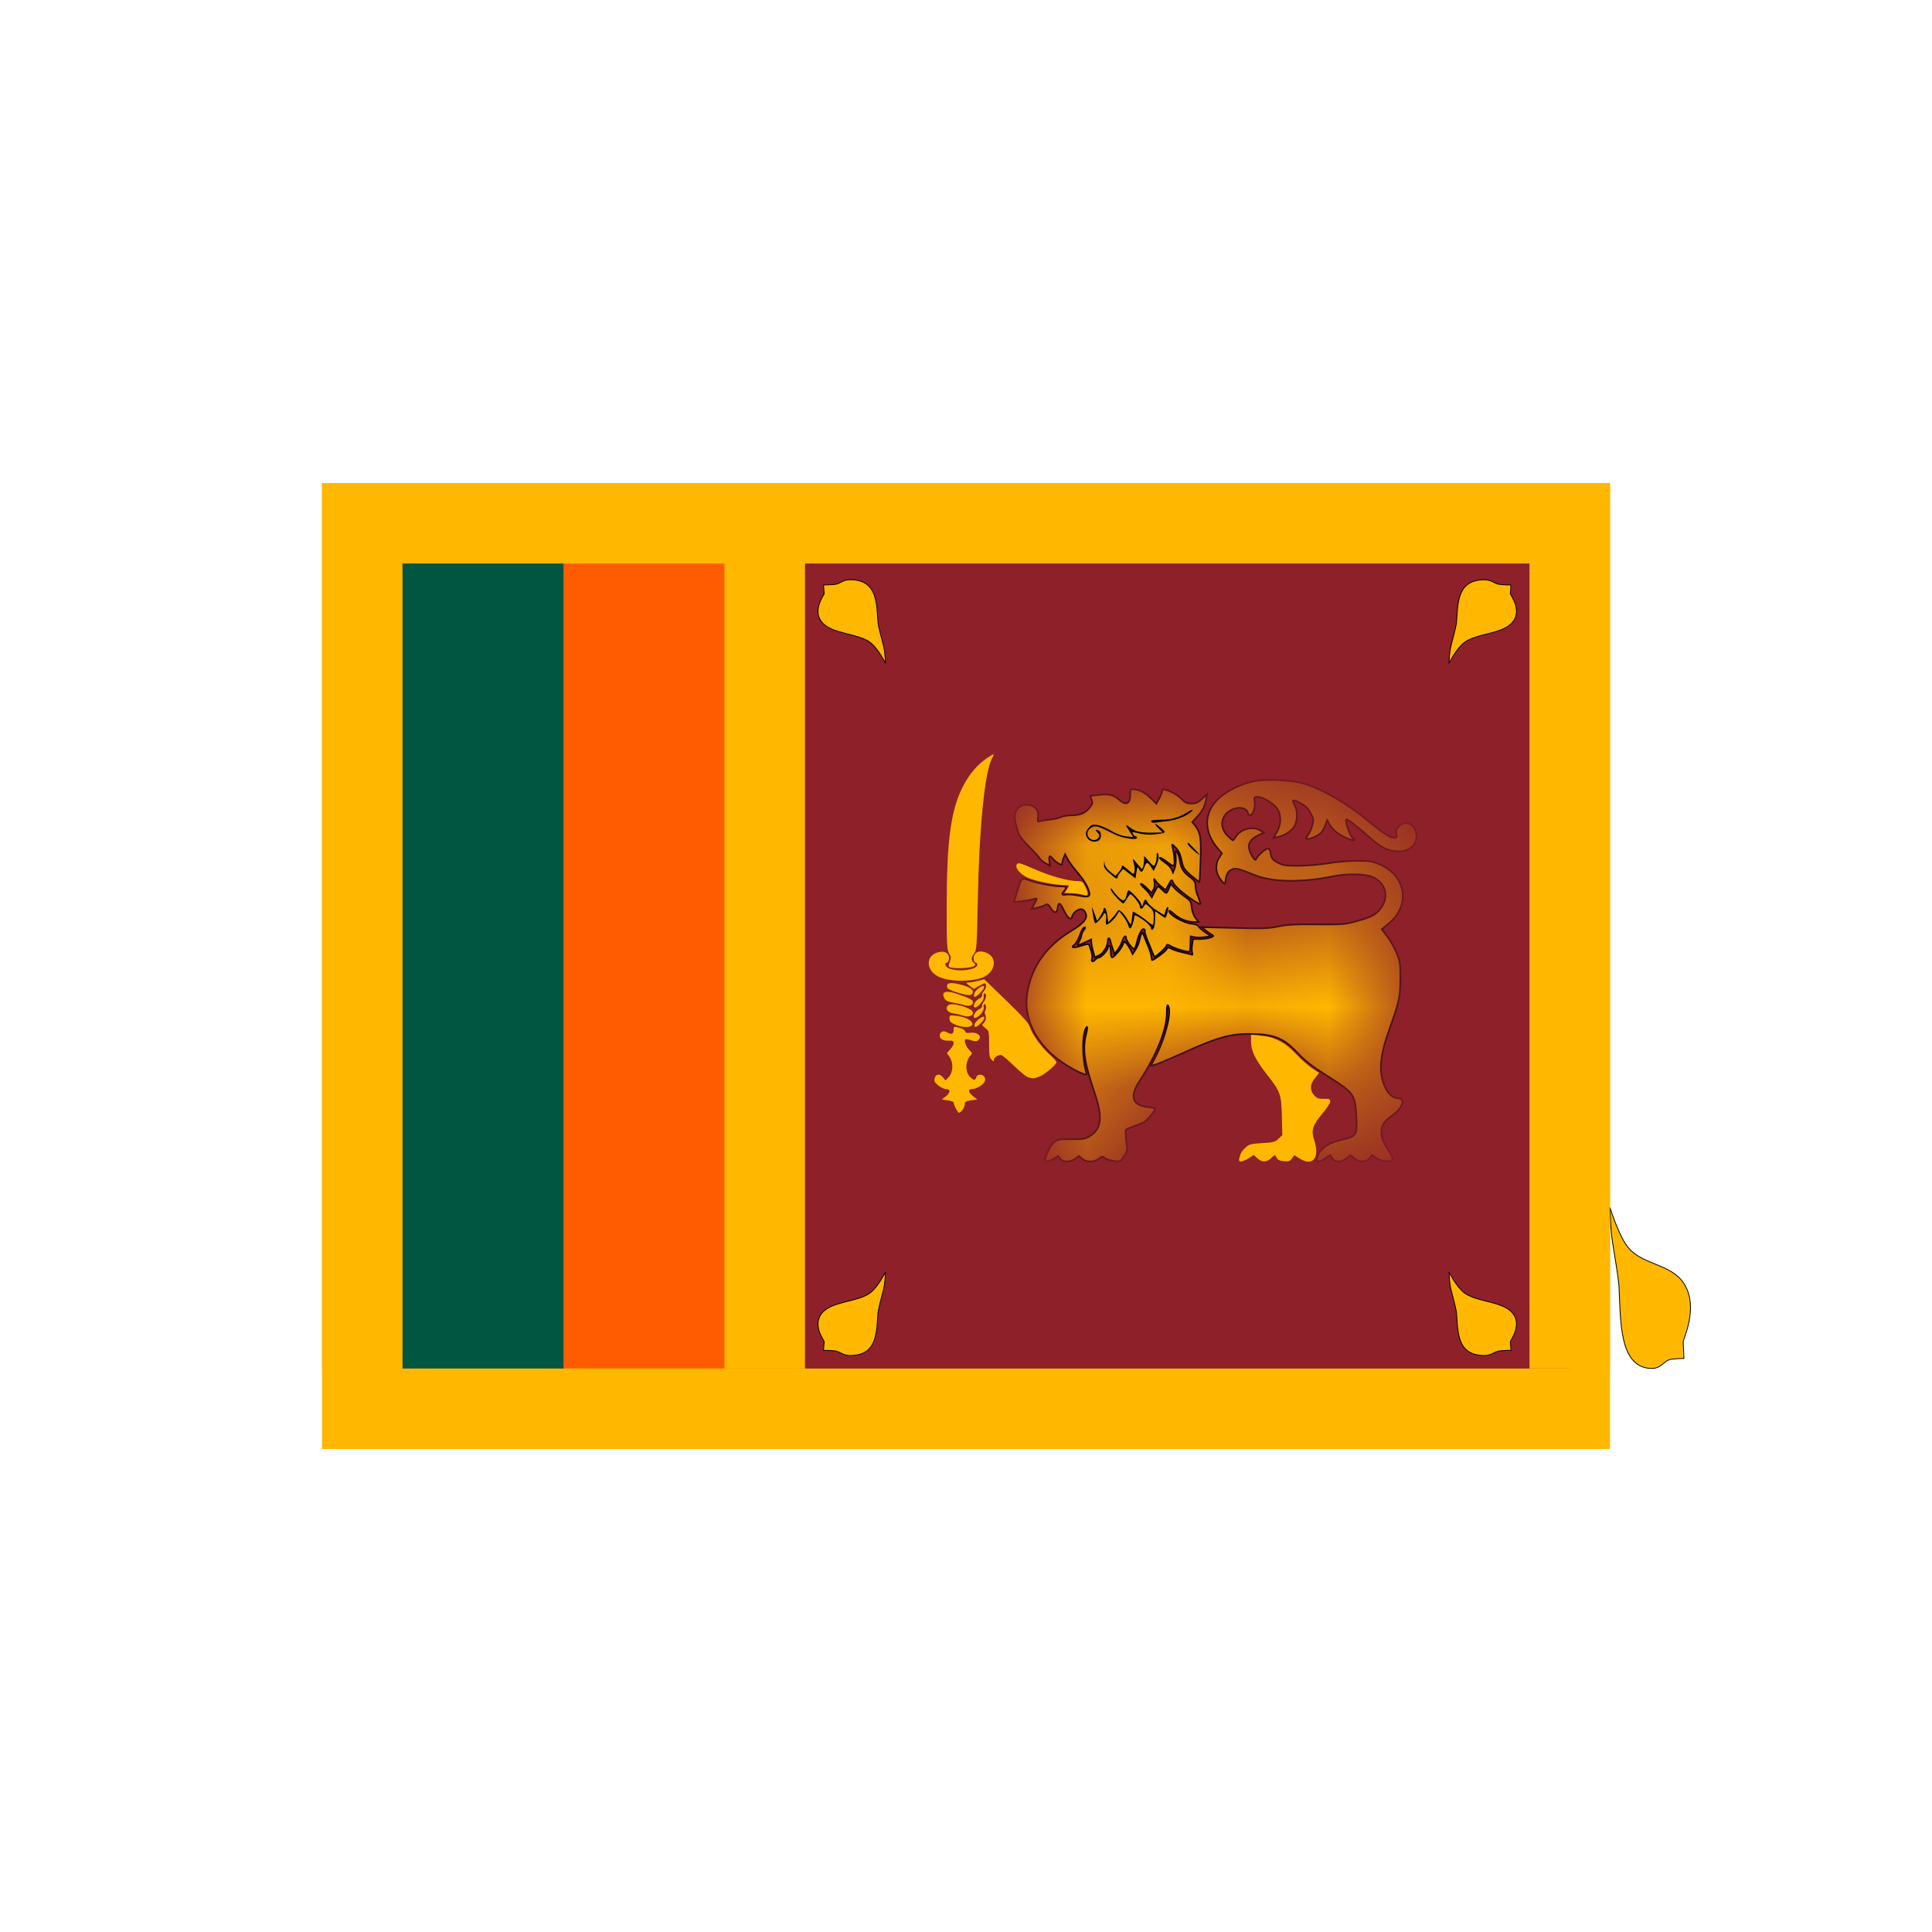 <svg width="24" height="24" viewBox="0 0 24 24" fill="none" xmlns="http://www.w3.org/2000/svg">
<path d="M20 6H4V18H20V6Z" fill="#FFB700"/>
<path d="M5 12L7 7H10V17H7L5 12Z" fill="#FF5B00"/>
<path d="M7 7H5V17H7V7Z" fill="#005641"/>
<path d="M19.5 7H10V17H19.5V7Z" fill="#8D2029"/>
<path d="M20 15C20 15 20.108 15.355 20.228 15.5C20.405 15.715 20.767 15.699 20.922 15.95C21.106 16.245 20.907 16.635 20.909 16.669L20.919 16.875C20.919 16.875 20.794 16.877 20.742 16.89C20.663 16.91 20.633 17.014 20.486 16.998C20.117 16.96 20.132 16.423 20.111 15.965C20.093 15.79 20.05 15.562 20.025 15.388C20.005 15.238 20 15 20 15L20 15Z" fill="#FFB700" stroke="black" stroke-width="0.01"/>
<path d="M13.223 15.592L13.289 15.541L13.317 15.592C13.354 15.659 13.457 15.658 13.526 15.59L13.578 15.538L13.622 15.59C13.679 15.659 13.787 15.659 13.856 15.591C13.904 15.543 13.911 15.542 13.942 15.578C13.961 15.6 14.017 15.624 14.066 15.633C14.154 15.648 14.155 15.647 14.207 15.544C14.25 15.458 14.257 15.423 14.247 15.339C14.24 15.283 14.232 15.194 14.23 15.14C14.226 15.043 14.227 15.042 14.333 14.992C14.392 14.965 14.46 14.929 14.484 14.911C14.527 14.881 14.644 14.697 14.644 14.661C14.644 14.651 14.598 14.637 14.542 14.628C14.32 14.595 14.282 14.436 14.427 14.14C14.663 13.657 14.805 13.187 14.806 12.888C14.806 12.754 14.812 12.709 14.825 12.738C14.878 12.857 14.783 13.356 14.64 13.714L14.583 13.858L14.638 13.841C14.668 13.832 14.846 13.732 15.033 13.619C15.544 13.31 15.72 13.25 16.051 13.268C16.329 13.284 16.447 13.356 16.643 13.63C16.747 13.775 16.846 13.879 17.029 14.032C17.419 14.357 17.435 14.385 17.454 14.767C17.473 15.155 17.463 15.176 17.243 15.241C17.055 15.296 16.938 15.413 16.906 15.575C16.889 15.662 16.925 15.664 17.02 15.583L17.089 15.523L17.12 15.583C17.16 15.661 17.247 15.661 17.318 15.584L17.372 15.525L17.428 15.584C17.514 15.675 17.628 15.653 17.66 15.539C17.666 15.517 17.683 15.524 17.716 15.562C17.779 15.635 17.94 15.666 17.957 15.609C17.964 15.587 17.951 15.534 17.929 15.489C17.836 15.302 17.806 15.213 17.805 15.111C17.804 14.969 17.835 14.901 17.956 14.786C18.103 14.646 18.148 14.465 18.037 14.465C17.968 14.465 17.898 14.384 17.854 14.251C17.764 13.982 17.782 13.68 17.917 13.178C18.054 12.668 18.069 12.574 18.07 12.233C18.07 11.957 18.065 11.91 18.018 11.758C17.989 11.666 17.931 11.528 17.888 11.453L17.811 11.315L17.91 11.205C18.214 10.87 18.152 10.321 17.786 10.11C17.675 10.045 17.647 10.039 17.451 10.041C17.333 10.042 17.154 10.063 17.053 10.087C16.949 10.111 16.774 10.131 16.654 10.132C16.463 10.133 16.431 10.127 16.357 10.074C16.28 10.02 16.267 9.994 16.252 9.868C16.249 9.842 16.235 9.817 16.222 9.811C16.196 9.8 16.075 9.939 16.058 10.001C16.049 10.032 16.042 10.03 16.016 9.989C15.999 9.962 15.975 9.9 15.963 9.851C15.932 9.728 15.97 9.636 16.078 9.567L16.162 9.514L16.112 9.473C16.01 9.389 15.837 9.446 15.774 9.586C15.756 9.625 15.737 9.657 15.731 9.658C15.725 9.658 15.691 9.62 15.656 9.574C15.524 9.402 15.569 9.148 15.746 9.07C15.84 9.029 15.923 9.061 15.94 9.144C15.967 9.272 16.049 9.104 16.034 8.953C16.024 8.852 16.026 8.848 16.078 8.848C16.151 8.848 16.305 8.976 16.353 9.075C16.409 9.19 16.405 9.371 16.344 9.506L16.296 9.612L16.358 9.596C16.451 9.571 16.54 9.495 16.585 9.402C16.633 9.304 16.639 9.114 16.596 9.011C16.555 8.911 16.56 8.896 16.62 8.929C16.724 8.987 16.779 9.05 16.821 9.158C16.858 9.255 16.86 9.28 16.84 9.381C16.827 9.444 16.8 9.526 16.778 9.564C16.745 9.623 16.744 9.633 16.77 9.633C16.82 9.633 16.923 9.571 16.96 9.518C16.979 9.492 17.006 9.427 17.02 9.374L17.047 9.278L17.077 9.351C17.12 9.455 17.203 9.549 17.305 9.607C17.415 9.669 17.46 9.673 17.403 9.614C17.364 9.575 17.293 9.297 17.315 9.27C17.327 9.254 17.476 9.406 17.645 9.609C17.806 9.801 17.907 9.864 18.054 9.864C18.242 9.864 18.352 9.645 18.267 9.439C18.218 9.318 18.108 9.302 18.044 9.405C18.014 9.452 18.006 9.49 18.015 9.54C18.026 9.601 18.021 9.609 17.98 9.609C17.925 9.609 17.817 9.515 17.626 9.302C17.334 8.977 16.979 8.702 16.722 8.601C16.558 8.537 16.207 8.512 16.04 8.552C15.858 8.596 15.645 8.735 15.528 8.882C15.321 9.144 15.318 9.493 15.519 9.81L15.577 9.901L15.538 9.982C15.481 10.099 15.486 10.257 15.55 10.374C15.578 10.425 15.607 10.467 15.613 10.467C15.62 10.467 15.627 10.434 15.629 10.394C15.635 10.292 15.668 10.224 15.724 10.197C15.774 10.172 15.807 10.184 16.04 10.307C16.284 10.437 16.686 10.446 17.113 10.331C17.322 10.275 17.569 10.278 17.678 10.339C17.877 10.45 17.923 10.739 17.777 10.959C17.714 11.054 17.652 11.093 17.447 11.168C17.291 11.225 17.254 11.229 16.899 11.224C16.596 11.22 16.487 11.228 16.363 11.263C16.229 11.3 16.146 11.304 15.751 11.29L15.295 11.275L15.345 11.331C15.373 11.362 15.412 11.4 15.433 11.415C15.467 11.441 15.466 11.445 15.415 11.47C15.385 11.485 15.318 11.497 15.267 11.497H15.173L15.16 11.603C15.153 11.662 15.154 11.73 15.162 11.755C15.173 11.792 15.168 11.797 15.139 11.783C15.12 11.773 15.065 11.755 15.018 11.741C14.97 11.728 14.906 11.7 14.876 11.681C14.825 11.647 14.819 11.648 14.8 11.693C14.783 11.732 14.624 11.89 14.601 11.89C14.597 11.89 14.592 11.859 14.59 11.822C14.588 11.785 14.565 11.689 14.54 11.608C14.514 11.527 14.487 11.438 14.48 11.412C14.469 11.371 14.464 11.369 14.451 11.399C14.442 11.419 14.43 11.475 14.423 11.522C14.416 11.569 14.393 11.646 14.37 11.692L14.329 11.777L14.303 11.704C14.275 11.627 14.229 11.546 14.212 11.546C14.206 11.546 14.197 11.571 14.19 11.601C14.178 11.665 14.067 11.841 14.04 11.841C14.031 11.841 14.023 11.791 14.023 11.73C14.023 11.67 14.014 11.62 14.003 11.62C13.992 11.62 13.984 11.636 13.984 11.655C13.984 11.701 13.89 11.841 13.858 11.841C13.844 11.841 13.822 11.857 13.809 11.877C13.774 11.93 13.746 11.923 13.76 11.865C13.767 11.838 13.763 11.774 13.751 11.724C13.738 11.673 13.725 11.62 13.722 11.605C13.717 11.586 13.683 11.591 13.612 11.621C13.496 11.67 13.458 11.662 13.517 11.6C13.539 11.577 13.572 11.499 13.591 11.426C13.609 11.352 13.636 11.287 13.652 11.281C13.672 11.273 13.671 11.283 13.647 11.328C13.629 11.36 13.614 11.402 13.614 11.423C13.614 11.444 13.601 11.492 13.585 11.532C13.569 11.571 13.559 11.607 13.562 11.611C13.566 11.616 13.61 11.594 13.66 11.562L13.751 11.504L13.751 11.556C13.751 11.584 13.762 11.66 13.775 11.723L13.799 11.838L13.861 11.8C13.924 11.762 13.984 11.624 13.984 11.517C13.984 11.464 14.006 11.473 14.016 11.529C14.018 11.545 14.033 11.607 14.047 11.666L14.074 11.774L14.116 11.706C14.139 11.668 14.169 11.595 14.181 11.543C14.202 11.453 14.236 11.414 14.236 11.479C14.236 11.527 14.333 11.697 14.352 11.682C14.361 11.675 14.379 11.611 14.392 11.54C14.419 11.393 14.462 11.293 14.49 11.314C14.5 11.322 14.504 11.338 14.499 11.349C14.493 11.36 14.516 11.456 14.548 11.562C14.581 11.668 14.614 11.775 14.621 11.799C14.633 11.838 14.644 11.833 14.714 11.75C14.758 11.699 14.798 11.641 14.803 11.622C14.81 11.594 14.819 11.595 14.86 11.629C14.917 11.676 15.109 11.752 15.124 11.733C15.13 11.726 15.135 11.659 15.137 11.584L15.139 11.447L15.195 11.462C15.225 11.471 15.289 11.47 15.336 11.461L15.423 11.445L15.346 11.374C15.303 11.335 15.26 11.285 15.25 11.262C15.24 11.238 15.202 11.218 15.159 11.213C15.043 11.2 14.838 11.047 14.838 10.973C14.838 10.959 14.867 10.983 14.901 11.025C14.978 11.119 15.085 11.178 15.179 11.178H15.249L15.206 11.102C15.181 11.058 15.158 10.974 15.153 10.905C15.145 10.796 15.136 10.778 15.05 10.699C14.999 10.651 14.935 10.579 14.908 10.54L14.86 10.467L14.836 10.553C14.822 10.6 14.806 10.639 14.799 10.639C14.792 10.639 14.766 10.611 14.741 10.578C14.716 10.544 14.691 10.516 14.684 10.517C14.678 10.517 14.656 10.562 14.635 10.617L14.597 10.718L14.567 10.66C14.551 10.628 14.513 10.572 14.482 10.535C14.451 10.498 14.435 10.467 14.446 10.467C14.457 10.467 14.495 10.506 14.53 10.553L14.594 10.639L14.62 10.576C14.636 10.539 14.642 10.481 14.635 10.435C14.624 10.367 14.626 10.363 14.645 10.406C14.658 10.433 14.695 10.485 14.729 10.521L14.79 10.587L14.832 10.484C14.874 10.382 14.874 10.382 14.893 10.443C14.918 10.524 15.103 10.726 15.259 10.843C15.284 10.861 15.274 10.799 15.229 10.656C15.217 10.618 15.207 10.549 15.207 10.504C15.207 10.436 15.193 10.405 15.128 10.339C15.034 10.244 15.003 10.177 14.986 10.023C14.979 9.961 14.962 9.891 14.949 9.869C14.93 9.836 14.927 9.854 14.932 9.97C14.935 10.048 14.928 10.145 14.915 10.185L14.892 10.259L14.874 10.197C14.864 10.164 14.821 10.105 14.777 10.067C14.734 10.029 14.703 9.992 14.71 9.984C14.716 9.976 14.76 10.011 14.809 10.061C14.882 10.137 14.899 10.145 14.909 10.112C14.921 10.072 14.909 9.9 14.886 9.78C14.874 9.72 14.875 9.721 14.931 9.795C14.972 9.849 14.994 9.914 15.012 10.028C15.034 10.172 15.045 10.196 15.145 10.313C15.205 10.383 15.257 10.437 15.261 10.432C15.265 10.427 15.273 10.245 15.278 10.028C15.288 9.611 15.277 9.512 15.201 9.383L15.163 9.317L15.223 9.229C15.303 9.115 15.339 9.024 15.355 8.899L15.368 8.798L15.299 8.884C15.243 8.955 15.216 8.971 15.151 8.971C15.087 8.971 15.062 8.957 15.018 8.895C14.966 8.821 14.874 8.75 14.785 8.715C14.752 8.702 14.741 8.708 14.741 8.737C14.741 8.759 14.723 8.822 14.701 8.876L14.661 8.976L14.576 8.865C14.524 8.797 14.463 8.744 14.417 8.728C14.301 8.687 14.294 8.691 14.294 8.807C14.294 8.983 14.238 9.015 14.137 8.898C14.059 8.809 13.995 8.79 13.849 8.811L13.736 8.828L13.756 8.896C13.773 8.953 13.769 8.977 13.733 9.042C13.674 9.146 13.597 9.192 13.479 9.192C13.424 9.192 13.356 9.207 13.327 9.225C13.298 9.244 13.227 9.265 13.168 9.272C13.109 9.28 13.046 9.293 13.029 9.302C13.001 9.316 12.998 9.304 13.007 9.22C13.02 9.091 12.953 8.996 12.847 8.996C12.71 8.996 12.647 9.159 12.701 9.374C12.711 9.415 12.725 9.481 12.731 9.519C12.737 9.559 12.799 9.665 12.874 9.765C12.947 9.863 13.016 9.964 13.027 9.99C13.039 10.016 13.076 10.059 13.11 10.084L13.173 10.13L13.164 10.041C13.155 9.943 13.171 9.928 13.21 9.997C13.224 10.022 13.26 10.062 13.289 10.086C13.335 10.124 13.343 10.124 13.343 10.091C13.343 10.07 13.352 10.022 13.364 9.984L13.384 9.915L13.421 10.009C13.441 10.061 13.506 10.178 13.566 10.27C13.681 10.448 13.751 10.648 13.715 10.694C13.7 10.712 13.661 10.711 13.578 10.688C13.514 10.671 13.435 10.662 13.402 10.668C13.335 10.681 13.33 10.669 13.371 10.601C13.415 10.528 13.408 10.516 13.322 10.516C13.224 10.516 12.979 10.453 12.885 10.404C12.793 10.355 12.772 10.367 12.745 10.483C12.733 10.535 12.711 10.629 12.696 10.692L12.669 10.807L12.768 10.795C12.822 10.788 12.892 10.772 12.923 10.759C12.954 10.747 12.983 10.74 12.986 10.745C12.99 10.749 12.976 10.794 12.955 10.844L12.918 10.936L12.98 10.919C13.014 10.91 13.065 10.888 13.093 10.869C13.143 10.837 13.147 10.84 13.186 10.923C13.234 11.026 13.272 11.022 13.281 10.913C13.29 10.8 13.317 10.817 13.37 10.966C13.42 11.11 13.472 11.16 13.482 11.075C13.486 11.047 13.513 11.001 13.542 10.973C13.603 10.917 13.648 10.934 13.674 11.022C13.701 11.114 13.641 11.209 13.466 11.35C13.116 11.633 12.913 12.02 12.855 12.513C12.803 12.957 12.966 13.417 13.294 13.747C13.451 13.905 13.701 14.072 13.685 14.008C13.617 13.738 13.62 13.222 13.689 13.135C13.699 13.122 13.695 13.176 13.681 13.255C13.626 13.548 13.65 13.782 13.79 14.33C13.917 14.826 13.899 15.038 13.72 15.178C13.662 15.223 13.625 15.23 13.47 15.228C13.302 15.225 13.284 15.229 13.23 15.287C13.177 15.342 13.11 15.525 13.11 15.61C13.11 15.656 13.148 15.65 13.223 15.592L13.223 15.592Z" fill="#FFB700"/>
<path d="M15.952 15.584L16.023 15.523L16.071 15.584C16.133 15.663 16.207 15.661 16.267 15.579C16.294 15.543 16.317 15.518 16.32 15.524C16.322 15.529 16.334 15.556 16.346 15.583C16.361 15.617 16.391 15.634 16.447 15.639C16.513 15.646 16.531 15.637 16.558 15.586L16.589 15.525L16.659 15.585C16.849 15.748 16.95 15.577 16.865 15.236C16.822 15.063 16.845 14.966 16.985 14.746C17.043 14.653 17.091 14.554 17.091 14.526C17.091 14.481 17.081 14.475 17.003 14.477C16.928 14.479 16.906 14.468 16.866 14.41C16.802 14.316 16.806 14.209 16.878 14.089L16.935 13.994L16.834 13.902C16.778 13.852 16.677 13.732 16.61 13.637C16.459 13.423 16.311 13.321 16.116 13.298L15.984 13.283L15.985 13.415C15.985 13.585 16.045 13.749 16.208 14.027C16.395 14.342 16.407 14.391 16.415 14.803L16.421 15.152L16.368 15.22C16.319 15.282 16.297 15.29 16.14 15.302C15.991 15.313 15.959 15.324 15.915 15.376C15.857 15.444 15.84 15.482 15.822 15.577C15.811 15.632 15.815 15.644 15.845 15.644C15.865 15.644 15.914 15.617 15.952 15.584L15.952 15.584Z" fill="#FFB700"/>
<path d="M11.953 14.684C11.969 14.654 11.983 14.606 11.983 14.576C11.983 14.532 11.998 14.521 12.07 14.507L12.158 14.49L12.099 14.428C12.03 14.355 12.024 14.297 12.085 14.297C12.146 14.297 12.249 14.213 12.264 14.15C12.272 14.121 12.267 14.083 12.254 14.063C12.22 14.011 12.156 14.019 12.144 14.076C12.131 14.138 12.11 14.138 12.061 14.077C11.988 13.985 11.986 13.793 12.058 13.682C12.091 13.63 12.091 13.626 12.048 13.572C12.002 13.514 11.969 13.399 11.991 13.371C11.998 13.363 12.034 13.37 12.072 13.387C12.125 13.411 12.146 13.412 12.168 13.389C12.235 13.319 12.163 13.229 12.056 13.248C12.013 13.257 11.995 13.248 11.989 13.219C11.984 13.196 11.946 13.167 11.904 13.152C11.828 13.127 11.827 13.127 11.827 13.197C11.827 13.273 11.795 13.287 11.733 13.239C11.682 13.199 11.633 13.23 11.633 13.301C11.633 13.368 11.684 13.401 11.774 13.393C11.843 13.387 11.846 13.456 11.78 13.555L11.733 13.626L11.77 13.698C11.826 13.804 11.821 13.981 11.76 14.069L11.713 14.138L11.682 14.082C11.638 14.006 11.579 14.011 11.563 14.093C11.552 14.146 11.561 14.171 11.611 14.228C11.645 14.266 11.694 14.297 11.721 14.297C11.787 14.297 11.784 14.366 11.716 14.435L11.662 14.49L11.745 14.507C11.79 14.516 11.827 14.534 11.827 14.546C11.827 14.593 11.885 14.739 11.903 14.739C11.914 14.739 11.936 14.714 11.953 14.684L11.953 14.684Z" fill="#FFB700"/>
<path d="M13.027 14.063C13.102 14.024 13.265 13.841 13.265 13.796C13.265 13.781 13.22 13.716 13.165 13.65C13.05 13.511 12.925 13.276 12.892 13.139C12.875 13.068 12.793 12.946 12.563 12.648L12.256 12.251L12.168 12.281C12.119 12.298 12.06 12.311 12.036 12.312C11.995 12.313 11.995 12.316 12.05 12.372L12.108 12.432L12.189 12.372C12.267 12.314 12.27 12.314 12.28 12.36C12.285 12.388 12.273 12.435 12.252 12.47C12.23 12.504 12.219 12.542 12.225 12.555C12.231 12.568 12.211 12.595 12.18 12.616C12.122 12.653 12.082 12.777 12.128 12.777C12.169 12.777 12.259 12.629 12.249 12.579C12.243 12.553 12.246 12.526 12.254 12.52C12.289 12.492 12.287 12.609 12.252 12.666C12.23 12.7 12.219 12.738 12.225 12.751C12.231 12.764 12.211 12.791 12.18 12.812C12.123 12.849 12.082 12.973 12.127 12.973C12.172 12.973 12.26 12.832 12.249 12.778C12.244 12.751 12.246 12.723 12.254 12.716C12.278 12.697 12.291 12.79 12.271 12.835C12.26 12.859 12.26 12.892 12.271 12.918C12.291 12.965 12.271 13.056 12.235 13.084C12.219 13.096 12.229 13.12 12.267 13.158C12.322 13.213 12.323 13.219 12.323 13.46C12.323 13.663 12.329 13.715 12.357 13.75C12.388 13.79 12.391 13.79 12.391 13.752C12.391 13.711 12.445 13.66 12.49 13.66C12.503 13.66 12.585 13.753 12.672 13.866C12.76 13.98 12.852 14.078 12.878 14.084C12.904 14.09 12.932 14.096 12.94 14.098C12.948 14.1 12.988 14.084 13.027 14.063L13.027 14.063Z" fill="#FFB700"/>
<path d="M12.09 13.084C12.09 13.018 11.989 12.949 11.868 12.931C11.771 12.916 11.77 12.917 11.77 12.982C11.77 13.036 11.785 13.057 11.852 13.096C11.96 13.159 12.09 13.152 12.09 13.084L12.09 13.084Z" fill="#FFB700"/>
<path d="M12.201 13.079C12.25 13.02 12.273 12.949 12.243 12.949C12.21 12.949 12.119 13.057 12.119 13.098C12.119 13.162 12.136 13.158 12.201 13.079V13.079Z" fill="#FFB700"/>
<path d="M12.095 12.884C12.099 12.848 12.082 12.823 12.031 12.792C11.921 12.726 11.789 12.695 11.757 12.728C11.699 12.79 11.738 12.872 11.832 12.887C11.87 12.893 11.922 12.908 11.947 12.921C12.02 12.959 12.089 12.942 12.095 12.884Z" fill="#FFB700"/>
<path d="M12.095 12.685C12.101 12.633 12.076 12.614 11.871 12.518C11.717 12.446 11.649 12.48 11.698 12.604C11.715 12.647 11.744 12.667 11.808 12.68C11.856 12.689 11.921 12.708 11.954 12.721C12.039 12.757 12.089 12.744 12.095 12.685L12.095 12.685Z" fill="#FFB700"/>
<path d="M12.198 12.504C12.229 12.462 12.255 12.412 12.255 12.394C12.255 12.334 12.132 12.44 12.117 12.514C12.098 12.602 12.128 12.598 12.198 12.504L12.198 12.504Z" fill="#FFB700"/>
<path d="M12.096 12.489C12.102 12.429 12.028 12.375 11.881 12.334C11.774 12.303 11.726 12.32 11.734 12.387C11.739 12.423 11.774 12.45 11.876 12.492C12.039 12.56 12.088 12.559 12.096 12.489L12.096 12.489Z" fill="#FFB700"/>
<path d="M12.239 12.212C12.427 12.1 12.443 11.819 12.266 11.745C12.192 11.715 12.145 11.731 12.117 11.798C12.095 11.848 12.11 11.941 12.139 11.941C12.149 11.941 12.158 11.958 12.158 11.979C12.158 12.077 11.871 12.121 11.753 12.041C11.712 12.014 11.694 11.941 11.728 11.941C11.754 11.941 11.772 11.867 11.758 11.815C11.741 11.744 11.687 11.719 11.609 11.746C11.433 11.808 11.438 12.084 11.617 12.201C11.764 12.297 12.086 12.302 12.239 12.212L12.239 12.212Z" fill="#FFB700"/>
<path d="M12.122 11.996C12.133 11.982 12.128 11.961 12.11 11.942C12.07 11.9 12.072 11.838 12.116 11.767C12.149 11.713 12.153 11.633 12.164 10.825C12.184 9.433 12.261 8.386 12.364 8.134C12.405 8.034 12.399 8.034 12.294 8.129C12.158 8.253 12.055 8.413 11.963 8.642C11.79 9.075 11.73 9.658 11.73 10.901C11.73 11.607 11.734 11.7 11.764 11.766C11.793 11.829 11.794 11.852 11.774 11.92C11.761 11.963 11.755 12.005 11.761 12.012C11.8 12.061 12.081 12.048 12.122 11.996V11.996Z" fill="#FFB700"/>
<path d="M13.701 10.67C13.707 10.658 13.694 10.597 13.672 10.535C13.638 10.438 13.624 10.422 13.576 10.422C13.424 10.422 13.181 10.331 12.93 10.182C12.785 10.096 12.735 10.076 12.717 10.098C12.673 10.154 12.746 10.287 12.861 10.357C12.962 10.419 13.245 10.495 13.374 10.495C13.449 10.495 13.451 10.5 13.409 10.582L13.377 10.642L13.462 10.645C13.509 10.647 13.573 10.657 13.605 10.667C13.688 10.694 13.689 10.694 13.701 10.67L13.701 10.67Z" fill="#FFB700"/>
<path d="M14.586 11.293C14.586 11.257 14.507 11.159 14.426 11.097C14.363 11.047 14.353 11.046 14.352 11.086C14.352 11.147 14.312 11.301 14.296 11.301C14.287 11.301 14.273 11.271 14.266 11.234C14.259 11.197 14.228 11.125 14.198 11.073L14.143 10.98L14.101 11.067C14.061 11.148 13.992 11.227 13.962 11.227C13.954 11.227 13.953 11.184 13.959 11.132C13.964 11.075 13.96 11.03 13.947 11.02C13.935 11.011 13.925 11.014 13.925 11.028C13.925 11.058 13.83 11.203 13.81 11.203C13.801 11.203 13.79 11.161 13.784 11.111C13.778 11.06 13.768 10.98 13.761 10.933C13.755 10.886 13.769 10.918 13.792 11.004L13.833 11.161L13.879 11.065C13.905 11.013 13.925 10.955 13.925 10.938C13.925 10.92 13.934 10.912 13.944 10.92C13.955 10.928 13.969 10.991 13.976 11.061L13.989 11.187L14.04 11.113C14.068 11.072 14.1 11.018 14.112 10.992C14.134 10.946 14.135 10.946 14.177 10.994C14.201 11.021 14.238 11.086 14.259 11.137C14.28 11.189 14.3 11.228 14.303 11.223C14.307 11.219 14.314 11.165 14.32 11.104C14.326 11.044 14.332 10.992 14.332 10.989C14.335 10.974 14.484 11.103 14.539 11.169C14.575 11.211 14.608 11.239 14.614 11.232C14.62 11.225 14.625 11.163 14.625 11.094C14.625 10.988 14.616 10.959 14.567 10.901C14.511 10.834 14.51 10.834 14.489 10.883C14.462 10.946 14.43 10.947 14.43 10.885C14.43 10.839 14.324 10.663 14.297 10.663C14.29 10.663 14.267 10.702 14.247 10.749C14.227 10.796 14.205 10.835 14.199 10.835C14.172 10.834 14.022 10.612 14.023 10.572C14.023 10.54 14.033 10.548 14.059 10.602C14.079 10.642 14.118 10.703 14.147 10.736C14.205 10.803 14.226 10.787 14.249 10.657C14.255 10.62 14.266 10.589 14.273 10.589C14.298 10.589 14.428 10.774 14.447 10.835L14.465 10.896L14.479 10.829C14.496 10.746 14.515 10.743 14.542 10.818C14.553 10.85 14.609 10.915 14.666 10.963L14.77 11.052L14.791 10.963C14.803 10.914 14.818 10.886 14.825 10.901C14.835 10.922 14.809 11.069 14.788 11.101C14.785 11.106 14.751 11.079 14.713 11.043L14.644 10.976L14.644 11.095C14.644 11.161 14.638 11.24 14.632 11.27C14.619 11.329 14.586 11.346 14.586 11.293L14.586 11.293Z" fill="black"/>
<path d="M14.068 10.343C13.944 10.205 13.925 10.174 13.928 10.108L13.931 10.039L13.939 10.106C13.944 10.145 13.976 10.204 14.018 10.247L14.089 10.321L14.133 10.254C14.157 10.217 14.177 10.172 14.177 10.156C14.178 10.112 14.184 10.115 14.267 10.212C14.342 10.298 14.343 10.299 14.354 10.243C14.36 10.212 14.358 10.153 14.349 10.113C14.325 10.002 14.329 9.985 14.366 10.052C14.385 10.085 14.414 10.133 14.432 10.157C14.463 10.199 14.464 10.199 14.476 10.145C14.482 10.114 14.488 10.057 14.488 10.018L14.488 9.949L14.555 10.05C14.618 10.145 14.624 10.148 14.643 10.103C14.654 10.076 14.663 10.013 14.664 9.961C14.664 9.895 14.669 9.878 14.682 9.903C14.703 9.945 14.688 10.06 14.649 10.159L14.621 10.229L14.584 10.152C14.537 10.055 14.521 10.056 14.491 10.162C14.462 10.262 14.444 10.269 14.416 10.193C14.398 10.143 14.395 10.149 14.382 10.253L14.367 10.369L14.282 10.281L14.197 10.193L14.159 10.251C14.138 10.283 14.12 10.323 14.12 10.34C14.119 10.376 14.099 10.377 14.068 10.343L14.068 10.343Z" fill="black"/>
<path d="M15.165 9.833C15.121 9.779 15.09 9.727 15.097 9.718C15.104 9.71 15.112 9.707 15.114 9.713C15.117 9.719 15.154 9.77 15.196 9.827C15.293 9.959 15.273 9.963 15.165 9.833V9.833Z" fill="black"/>
<path d="M13.703 9.628C13.662 9.554 13.665 9.506 13.715 9.426C13.751 9.368 13.767 9.36 13.83 9.371C13.87 9.378 13.957 9.425 14.023 9.476C14.098 9.535 14.177 9.575 14.238 9.585C14.29 9.593 14.333 9.596 14.333 9.592C14.333 9.587 14.312 9.54 14.285 9.486C14.221 9.36 14.223 9.346 14.295 9.422C14.368 9.5 14.456 9.523 14.653 9.515L14.748 9.511L14.693 9.438C14.615 9.335 14.639 9.326 14.725 9.425C14.806 9.519 14.8 9.525 14.631 9.548C14.559 9.557 14.481 9.55 14.417 9.528C14.32 9.496 14.317 9.496 14.335 9.539C14.345 9.564 14.363 9.584 14.373 9.584C14.383 9.584 14.392 9.597 14.392 9.612C14.392 9.66 14.183 9.618 14.084 9.551C13.857 9.398 13.828 9.384 13.774 9.407C13.744 9.42 13.714 9.457 13.703 9.494C13.669 9.618 13.8 9.714 13.855 9.604C13.87 9.573 13.867 9.551 13.839 9.512C13.801 9.46 13.805 9.452 13.856 9.477C13.892 9.494 13.897 9.611 13.863 9.653C13.825 9.702 13.736 9.688 13.703 9.628L13.703 9.628Z" fill="black"/>
<path d="M14.598 9.327C14.569 9.291 14.592 9.282 14.719 9.279C14.877 9.275 14.973 9.24 15.085 9.145C15.176 9.069 15.2 9.084 15.115 9.163C15.036 9.235 14.914 9.29 14.796 9.307C14.739 9.315 14.674 9.327 14.651 9.332C14.629 9.338 14.605 9.336 14.598 9.327L14.598 9.327Z" fill="black"/>
<path d="M20 6L20 18L4 18L4 6L20 6ZM20 5L4 5C3.4 5 3 5.4 3 6L3 18C3 18.6 3.4 19 4 19L20 19C20.6 19 21 18.6 21 18L21 6C21 5.4 20.6 5 20 5Z" fill="none"/>
<path d="M20 6H4V17H20V6Z" fill="#FFB700"/>
<path d="M5 12L7 7H9V17H7L5 12Z" fill="#FF5B00"/>
<path d="M7 7H5V17H7V7Z" fill="#005641"/>
<path d="M19 7H10V17H19V7Z" fill="#8D2029"/>
<path d="M18 15.801C18 15.801 18.091 15.985 18.191 16.061C18.339 16.172 18.643 16.164 18.773 16.294C18.927 16.447 18.761 16.65 18.762 16.667L18.77 16.774C18.77 16.774 18.666 16.775 18.622 16.782C18.556 16.793 18.53 16.846 18.407 16.838C18.098 16.818 18.111 16.54 18.093 16.302C18.078 16.211 18.042 16.093 18.021 16.002C18.004 15.925 18 15.801 18 15.801L18 15.801Z" fill="#FFB700" stroke="black" stroke-width="0.01"/>
<path d="M11 15.801C11 15.801 10.909 15.985 10.809 16.061C10.661 16.172 10.357 16.164 10.227 16.294C10.073 16.447 10.239 16.65 10.238 16.667L10.23 16.774C10.23 16.774 10.334 16.775 10.378 16.782C10.444 16.793 10.47 16.846 10.593 16.838C10.902 16.818 10.889 16.54 10.907 16.302C10.922 16.211 10.958 16.093 10.979 16.002C10.996 15.925 11 15.801 11 15.801L11 15.801Z" fill="#FFB700" stroke="black" stroke-width="0.01"/>
<path d="M18 8.24C18 8.24 18.091 8.056 18.191 7.981C18.339 7.869 18.643 7.877 18.773 7.747C18.927 7.594 18.761 7.391 18.762 7.374L18.77 7.267C18.77 7.267 18.666 7.266 18.622 7.259C18.556 7.248 18.53 7.195 18.407 7.203C18.098 7.223 18.111 7.501 18.093 7.739C18.078 7.83 18.042 7.948 18.021 8.039C18.004 8.117 18 8.24 18 8.24L18 8.24Z" fill="#FFB700" stroke="black" stroke-width="0.01"/>
<path d="M11 8.24C11 8.24 10.909 8.055 10.809 7.98C10.661 7.869 10.357 7.877 10.227 7.747C10.073 7.594 10.239 7.391 10.238 7.374L10.23 7.267C10.23 7.267 10.334 7.265 10.378 7.259C10.444 7.248 10.47 7.194 10.593 7.202C10.902 7.223 10.889 7.501 10.907 7.739C10.922 7.83 10.958 7.948 10.979 8.039C10.996 8.116 11 8.24 11 8.24L11 8.24Z" fill="#FFB700" stroke="black" stroke-width="0.01"/>
<mask id="path-33-inside-1_14099_124451" fill="white">
<path d="M13.088 14.395L13.146 14.361L13.171 14.395C13.204 14.44 13.296 14.439 13.356 14.394L13.403 14.359L13.442 14.394C13.493 14.439 13.589 14.44 13.65 14.394C13.692 14.362 13.698 14.361 13.727 14.386C13.743 14.4 13.793 14.417 13.836 14.422C13.915 14.432 13.916 14.432 13.962 14.363C14 14.305 14.006 14.282 13.997 14.226C13.991 14.189 13.985 14.129 13.983 14.094C13.979 14.029 13.979 14.028 14.074 13.995C14.126 13.977 14.187 13.953 14.209 13.941C14.246 13.921 14.35 13.798 14.35 13.774C14.35 13.768 14.31 13.758 14.26 13.753C14.062 13.73 14.029 13.624 14.157 13.427C14.367 13.105 14.493 12.792 14.494 12.592C14.495 12.503 14.5 12.473 14.511 12.493C14.558 12.572 14.474 12.904 14.347 13.143L14.296 13.239L14.345 13.228C14.371 13.222 14.53 13.155 14.696 13.08C15.151 12.874 15.307 12.833 15.601 12.846C15.848 12.856 15.953 12.904 16.127 13.087C16.219 13.184 16.308 13.253 16.471 13.355C16.817 13.572 16.831 13.59 16.848 13.845C16.864 14.104 16.856 14.117 16.661 14.161C16.494 14.198 16.389 14.275 16.361 14.384C16.346 14.441 16.378 14.443 16.462 14.389L16.524 14.349L16.551 14.389C16.587 14.441 16.664 14.441 16.727 14.389L16.776 14.35L16.825 14.389C16.901 14.45 17.003 14.435 17.031 14.359C17.037 14.345 17.052 14.349 17.081 14.375C17.137 14.424 17.28 14.445 17.296 14.406C17.302 14.392 17.29 14.356 17.271 14.327C17.188 14.202 17.161 14.142 17.16 14.074C17.159 13.98 17.187 13.934 17.294 13.857C17.425 13.764 17.465 13.644 17.366 13.644C17.305 13.644 17.243 13.589 17.204 13.501C17.123 13.322 17.139 13.12 17.259 12.786C17.381 12.446 17.395 12.383 17.396 12.156C17.396 11.972 17.391 11.94 17.349 11.839C17.324 11.778 17.272 11.686 17.234 11.635L17.165 11.543L17.254 11.47C17.523 11.247 17.468 10.881 17.144 10.74C17.044 10.697 17.019 10.693 16.845 10.694C16.741 10.695 16.581 10.709 16.491 10.725C16.399 10.741 16.244 10.754 16.137 10.755C15.967 10.755 15.938 10.751 15.873 10.716C15.805 10.68 15.793 10.663 15.78 10.579C15.777 10.562 15.765 10.545 15.753 10.541C15.73 10.534 15.623 10.627 15.607 10.668C15.599 10.688 15.593 10.687 15.57 10.659C15.555 10.642 15.533 10.6 15.523 10.568C15.496 10.486 15.529 10.425 15.625 10.379L15.7 10.343L15.655 10.316C15.565 10.259 15.41 10.298 15.355 10.391C15.339 10.417 15.322 10.439 15.316 10.439C15.311 10.439 15.281 10.414 15.25 10.383C15.132 10.268 15.173 10.099 15.329 10.047C15.413 10.02 15.487 10.041 15.502 10.097C15.526 10.182 15.599 10.07 15.586 9.969C15.577 9.902 15.579 9.899 15.625 9.899C15.69 9.899 15.827 9.984 15.87 10.05C15.919 10.127 15.915 10.248 15.861 10.338L15.819 10.409L15.874 10.397C15.956 10.381 16.036 10.33 16.076 10.268C16.119 10.203 16.123 10.076 16.085 10.008C16.049 9.941 16.053 9.931 16.107 9.953C16.199 9.991 16.248 10.034 16.285 10.106C16.318 10.171 16.32 10.187 16.302 10.254C16.291 10.296 16.267 10.351 16.247 10.376C16.218 10.416 16.217 10.422 16.24 10.422C16.284 10.422 16.376 10.381 16.409 10.346C16.426 10.328 16.45 10.285 16.463 10.25L16.486 10.186L16.513 10.235C16.551 10.304 16.625 10.366 16.716 10.405C16.813 10.447 16.854 10.449 16.803 10.41C16.768 10.383 16.705 10.198 16.724 10.18C16.736 10.169 16.868 10.271 17.018 10.406C17.161 10.534 17.251 10.576 17.381 10.576C17.549 10.576 17.646 10.431 17.571 10.293C17.527 10.213 17.43 10.201 17.372 10.27C17.346 10.302 17.339 10.327 17.347 10.36C17.356 10.401 17.352 10.406 17.315 10.406C17.267 10.406 17.171 10.344 17.001 10.202C16.741 9.985 16.426 9.802 16.198 9.735C16.052 9.691 15.739 9.675 15.591 9.702C15.43 9.731 15.24 9.823 15.136 9.922C14.952 10.096 14.95 10.329 15.128 10.54L15.18 10.601L15.145 10.655C15.094 10.733 15.099 10.839 15.156 10.916C15.181 10.95 15.206 10.978 15.212 10.978C15.217 10.978 15.224 10.956 15.226 10.93C15.231 10.862 15.26 10.816 15.31 10.798C15.355 10.782 15.384 10.789 15.591 10.872C15.808 10.959 16.165 10.964 16.545 10.888C16.731 10.85 16.951 10.852 17.047 10.893C17.224 10.967 17.265 11.16 17.135 11.306C17.079 11.37 17.024 11.396 16.842 11.446C16.703 11.484 16.67 11.486 16.355 11.483C16.085 11.48 15.988 11.486 15.878 11.509C15.759 11.534 15.685 11.536 15.335 11.527L14.929 11.517L14.974 11.554C14.998 11.575 15.034 11.6 15.052 11.61C15.082 11.628 15.081 11.63 15.036 11.647C15.009 11.657 14.95 11.665 14.904 11.665H14.82L14.809 11.736C14.803 11.775 14.804 11.82 14.81 11.837C14.82 11.861 14.816 11.865 14.791 11.855C14.773 11.849 14.724 11.837 14.682 11.828C14.64 11.819 14.584 11.801 14.556 11.787C14.511 11.765 14.506 11.765 14.489 11.795C14.474 11.822 14.333 11.927 14.312 11.927C14.309 11.927 14.305 11.907 14.303 11.882C14.301 11.857 14.28 11.793 14.257 11.739C14.235 11.685 14.21 11.626 14.204 11.608C14.195 11.581 14.19 11.579 14.179 11.6C14.171 11.613 14.16 11.65 14.154 11.681C14.148 11.713 14.127 11.764 14.107 11.795L14.07 11.852L14.047 11.803C14.022 11.752 13.981 11.698 13.966 11.698C13.961 11.698 13.953 11.714 13.947 11.735C13.936 11.777 13.838 11.894 13.814 11.894C13.805 11.894 13.798 11.861 13.798 11.82C13.798 11.78 13.79 11.747 13.781 11.747C13.771 11.747 13.763 11.757 13.763 11.77C13.763 11.801 13.68 11.894 13.652 11.894C13.639 11.894 13.62 11.905 13.608 11.919C13.577 11.954 13.552 11.949 13.565 11.91C13.571 11.892 13.567 11.85 13.556 11.816C13.545 11.783 13.534 11.747 13.53 11.737C13.526 11.724 13.496 11.727 13.433 11.748C13.33 11.781 13.296 11.775 13.349 11.733C13.368 11.718 13.397 11.666 13.414 11.617C13.43 11.569 13.455 11.525 13.468 11.521C13.487 11.515 13.486 11.523 13.464 11.552C13.448 11.573 13.435 11.602 13.435 11.616C13.435 11.629 13.423 11.662 13.409 11.688C13.395 11.714 13.386 11.738 13.389 11.741C13.392 11.744 13.431 11.729 13.476 11.708L13.556 11.67L13.556 11.704C13.557 11.723 13.566 11.773 13.578 11.816L13.599 11.893L13.654 11.867C13.71 11.841 13.763 11.75 13.763 11.678C13.763 11.643 13.784 11.649 13.792 11.686C13.794 11.697 13.807 11.738 13.82 11.778L13.844 11.849L13.881 11.804C13.902 11.779 13.928 11.73 13.939 11.696C13.958 11.635 13.988 11.609 13.988 11.653C13.988 11.685 14.074 11.798 14.091 11.788C14.099 11.784 14.115 11.741 14.126 11.694C14.15 11.596 14.189 11.529 14.213 11.543C14.223 11.549 14.226 11.559 14.221 11.566C14.216 11.574 14.236 11.638 14.265 11.708C14.294 11.779 14.324 11.85 14.33 11.867C14.341 11.893 14.351 11.889 14.413 11.834C14.452 11.8 14.487 11.761 14.491 11.748C14.498 11.729 14.506 11.73 14.543 11.753C14.593 11.784 14.764 11.835 14.777 11.822C14.782 11.818 14.787 11.773 14.788 11.723L14.791 11.632L14.84 11.642C14.867 11.648 14.923 11.647 14.966 11.641L15.043 11.63L14.974 11.583C14.936 11.557 14.898 11.524 14.889 11.509C14.88 11.492 14.846 11.479 14.808 11.476C14.705 11.467 14.523 11.365 14.523 11.316C14.523 11.306 14.548 11.322 14.579 11.35C14.648 11.413 14.743 11.453 14.826 11.453H14.888L14.85 11.401C14.827 11.372 14.808 11.316 14.803 11.271C14.796 11.197 14.788 11.186 14.711 11.133C14.666 11.101 14.609 11.053 14.585 11.027L14.543 10.978L14.521 11.036C14.509 11.067 14.494 11.093 14.488 11.093C14.482 11.093 14.459 11.075 14.437 11.052C14.414 11.03 14.392 11.011 14.386 11.011C14.381 11.011 14.361 11.042 14.342 11.079L14.308 11.146L14.282 11.107C14.268 11.086 14.234 11.048 14.206 11.023C14.179 10.999 14.165 10.978 14.175 10.978C14.184 10.978 14.218 11.004 14.249 11.036L14.306 11.093L14.329 11.051C14.343 11.026 14.348 10.988 14.342 10.957C14.333 10.912 14.334 10.909 14.352 10.938C14.363 10.956 14.396 10.99 14.426 11.014L14.48 11.058L14.517 10.99C14.554 10.921 14.555 10.921 14.572 10.962C14.594 11.017 14.758 11.151 14.897 11.229C14.919 11.241 14.91 11.2 14.87 11.104C14.86 11.079 14.851 11.033 14.851 11.003C14.851 10.957 14.838 10.937 14.78 10.893C14.697 10.83 14.67 10.785 14.654 10.682C14.648 10.641 14.633 10.595 14.622 10.58C14.604 10.557 14.602 10.57 14.606 10.647C14.609 10.699 14.603 10.763 14.591 10.79L14.571 10.839L14.555 10.799C14.546 10.776 14.507 10.737 14.469 10.712C14.43 10.686 14.403 10.661 14.409 10.656C14.414 10.651 14.454 10.674 14.497 10.707C14.562 10.758 14.577 10.764 14.586 10.741C14.597 10.715 14.586 10.601 14.565 10.521C14.555 10.481 14.556 10.481 14.605 10.53C14.641 10.566 14.662 10.61 14.677 10.685C14.697 10.781 14.707 10.797 14.796 10.876C14.849 10.922 14.896 10.958 14.899 10.955C14.902 10.952 14.909 10.831 14.914 10.686C14.923 10.408 14.913 10.342 14.846 10.256L14.811 10.212L14.865 10.153C14.936 10.077 14.968 10.016 14.982 9.933L14.994 9.865L14.933 9.923C14.883 9.97 14.859 9.981 14.801 9.981C14.744 9.981 14.722 9.971 14.683 9.93C14.636 9.881 14.555 9.833 14.476 9.81C14.446 9.802 14.437 9.805 14.437 9.825C14.437 9.84 14.421 9.881 14.401 9.918L14.365 9.984L14.29 9.91C14.244 9.865 14.19 9.829 14.149 9.819C14.045 9.791 14.04 9.794 14.04 9.871C14.04 9.989 13.989 10.011 13.899 9.933C13.831 9.873 13.774 9.86 13.643 9.875L13.543 9.886L13.561 9.931C13.576 9.969 13.573 9.985 13.54 10.028C13.488 10.098 13.42 10.128 13.314 10.128C13.266 10.128 13.205 10.138 13.18 10.15C13.154 10.163 13.09 10.177 13.038 10.182C12.986 10.187 12.93 10.196 12.915 10.202C12.89 10.211 12.887 10.203 12.895 10.147C12.907 10.061 12.847 9.997 12.753 9.997C12.632 9.997 12.576 10.106 12.623 10.25C12.632 10.277 12.644 10.321 12.65 10.346C12.655 10.373 12.71 10.444 12.777 10.511C12.842 10.575 12.903 10.643 12.913 10.66C12.923 10.678 12.957 10.706 12.987 10.723L13.043 10.754L13.035 10.694C13.027 10.629 13.041 10.619 13.076 10.665C13.088 10.681 13.12 10.708 13.146 10.724C13.187 10.749 13.194 10.75 13.194 10.728C13.194 10.714 13.202 10.682 13.212 10.656L13.231 10.611L13.263 10.673C13.281 10.708 13.339 10.786 13.392 10.847C13.494 10.966 13.557 11.099 13.525 11.129C13.511 11.142 13.476 11.141 13.403 11.126C13.346 11.114 13.276 11.108 13.246 11.113C13.187 11.121 13.182 11.113 13.219 11.067C13.258 11.019 13.251 11.011 13.176 11.011C13.088 11.011 12.87 10.969 12.787 10.936C12.705 10.904 12.687 10.912 12.663 10.989C12.652 11.024 12.632 11.086 12.619 11.129L12.595 11.205L12.683 11.197C12.731 11.192 12.793 11.181 12.821 11.173C12.848 11.165 12.874 11.161 12.877 11.163C12.88 11.166 12.867 11.196 12.849 11.23L12.816 11.291L12.871 11.28C12.901 11.274 12.947 11.259 12.972 11.247C13.016 11.225 13.019 11.227 13.054 11.283C13.097 11.351 13.131 11.348 13.139 11.276C13.146 11.2 13.171 11.212 13.217 11.311C13.262 11.407 13.309 11.441 13.318 11.384C13.321 11.365 13.345 11.334 13.371 11.316C13.425 11.278 13.465 11.289 13.488 11.348C13.512 11.41 13.459 11.473 13.303 11.567C12.992 11.756 12.812 12.013 12.76 12.342C12.713 12.639 12.859 12.945 13.15 13.165C13.29 13.27 13.512 13.381 13.498 13.339C13.438 13.159 13.44 12.815 13.501 12.757C13.51 12.749 13.507 12.784 13.494 12.837C13.445 13.033 13.467 13.188 13.591 13.554C13.704 13.884 13.688 14.025 13.529 14.119C13.477 14.149 13.445 14.154 13.307 14.152C13.157 14.15 13.141 14.153 13.093 14.191C13.047 14.229 12.986 14.35 12.986 14.407C12.986 14.438 13.021 14.434 13.088 14.395Z"/>
</mask>
<path d="M13.088 14.395L13.146 14.361L13.171 14.395C13.204 14.44 13.296 14.439 13.356 14.394L13.403 14.359L13.442 14.394C13.493 14.439 13.589 14.44 13.65 14.394C13.692 14.362 13.698 14.361 13.727 14.386C13.743 14.4 13.793 14.417 13.836 14.422C13.915 14.432 13.916 14.432 13.962 14.363C14 14.305 14.006 14.282 13.997 14.226C13.991 14.189 13.985 14.129 13.983 14.094C13.979 14.029 13.979 14.028 14.074 13.995C14.126 13.977 14.187 13.953 14.209 13.941C14.246 13.921 14.35 13.798 14.35 13.774C14.35 13.768 14.31 13.758 14.26 13.753C14.062 13.73 14.029 13.624 14.157 13.427C14.367 13.105 14.493 12.792 14.494 12.592C14.495 12.503 14.5 12.473 14.511 12.493C14.558 12.572 14.474 12.904 14.347 13.143L14.296 13.239L14.345 13.228C14.371 13.222 14.53 13.155 14.696 13.08C15.151 12.874 15.307 12.833 15.601 12.846C15.848 12.856 15.953 12.904 16.127 13.087C16.219 13.184 16.308 13.253 16.471 13.355C16.817 13.572 16.831 13.59 16.848 13.845C16.864 14.104 16.856 14.117 16.661 14.161C16.494 14.198 16.389 14.275 16.361 14.384C16.346 14.441 16.378 14.443 16.462 14.389L16.524 14.349L16.551 14.389C16.587 14.441 16.664 14.441 16.727 14.389L16.776 14.35L16.825 14.389C16.901 14.45 17.003 14.435 17.031 14.359C17.037 14.345 17.052 14.349 17.081 14.375C17.137 14.424 17.28 14.445 17.296 14.406C17.302 14.392 17.29 14.356 17.271 14.327C17.188 14.202 17.161 14.142 17.16 14.074C17.159 13.98 17.187 13.934 17.294 13.857C17.425 13.764 17.465 13.644 17.366 13.644C17.305 13.644 17.243 13.589 17.204 13.501C17.123 13.322 17.139 13.12 17.259 12.786C17.381 12.446 17.395 12.383 17.396 12.156C17.396 11.972 17.391 11.94 17.349 11.839C17.324 11.778 17.272 11.686 17.234 11.635L17.165 11.543L17.254 11.47C17.523 11.247 17.468 10.881 17.144 10.74C17.044 10.697 17.019 10.693 16.845 10.694C16.741 10.695 16.581 10.709 16.491 10.725C16.399 10.741 16.244 10.754 16.137 10.755C15.967 10.755 15.938 10.751 15.873 10.716C15.805 10.68 15.793 10.663 15.78 10.579C15.777 10.562 15.765 10.545 15.753 10.541C15.73 10.534 15.623 10.627 15.607 10.668C15.599 10.688 15.593 10.687 15.57 10.659C15.555 10.642 15.533 10.6 15.523 10.568C15.496 10.486 15.529 10.425 15.625 10.379L15.7 10.343L15.655 10.316C15.565 10.259 15.41 10.298 15.355 10.391C15.339 10.417 15.322 10.439 15.316 10.439C15.311 10.439 15.281 10.414 15.25 10.383C15.132 10.268 15.173 10.099 15.329 10.047C15.413 10.02 15.487 10.041 15.502 10.097C15.526 10.182 15.599 10.07 15.586 9.969C15.577 9.902 15.579 9.899 15.625 9.899C15.69 9.899 15.827 9.984 15.87 10.05C15.919 10.127 15.915 10.248 15.861 10.338L15.819 10.409L15.874 10.397C15.956 10.381 16.036 10.33 16.076 10.268C16.119 10.203 16.123 10.076 16.085 10.008C16.049 9.941 16.053 9.931 16.107 9.953C16.199 9.991 16.248 10.034 16.285 10.106C16.318 10.171 16.32 10.187 16.302 10.254C16.291 10.296 16.267 10.351 16.247 10.376C16.218 10.416 16.217 10.422 16.24 10.422C16.284 10.422 16.376 10.381 16.409 10.346C16.426 10.328 16.45 10.285 16.463 10.25L16.486 10.186L16.513 10.235C16.551 10.304 16.625 10.366 16.716 10.405C16.813 10.447 16.854 10.449 16.803 10.41C16.768 10.383 16.705 10.198 16.724 10.18C16.736 10.169 16.868 10.271 17.018 10.406C17.161 10.534 17.251 10.576 17.381 10.576C17.549 10.576 17.646 10.431 17.571 10.293C17.527 10.213 17.43 10.201 17.372 10.27C17.346 10.302 17.339 10.327 17.347 10.36C17.356 10.401 17.352 10.406 17.315 10.406C17.267 10.406 17.171 10.344 17.001 10.202C16.741 9.985 16.426 9.802 16.198 9.735C16.052 9.691 15.739 9.675 15.591 9.702C15.43 9.731 15.24 9.823 15.136 9.922C14.952 10.096 14.95 10.329 15.128 10.54L15.18 10.601L15.145 10.655C15.094 10.733 15.099 10.839 15.156 10.916C15.181 10.95 15.206 10.978 15.212 10.978C15.217 10.978 15.224 10.956 15.226 10.93C15.231 10.862 15.26 10.816 15.31 10.798C15.355 10.782 15.384 10.789 15.591 10.872C15.808 10.959 16.165 10.964 16.545 10.888C16.731 10.85 16.951 10.852 17.047 10.893C17.224 10.967 17.265 11.16 17.135 11.306C17.079 11.37 17.024 11.396 16.842 11.446C16.703 11.484 16.67 11.486 16.355 11.483C16.085 11.48 15.988 11.486 15.878 11.509C15.759 11.534 15.685 11.536 15.335 11.527L14.929 11.517L14.974 11.554C14.998 11.575 15.034 11.6 15.052 11.61C15.082 11.628 15.081 11.63 15.036 11.647C15.009 11.657 14.95 11.665 14.904 11.665H14.82L14.809 11.736C14.803 11.775 14.804 11.82 14.81 11.837C14.82 11.861 14.816 11.865 14.791 11.855C14.773 11.849 14.724 11.837 14.682 11.828C14.64 11.819 14.584 11.801 14.556 11.787C14.511 11.765 14.506 11.765 14.489 11.795C14.474 11.822 14.333 11.927 14.312 11.927C14.309 11.927 14.305 11.907 14.303 11.882C14.301 11.857 14.28 11.793 14.257 11.739C14.235 11.685 14.21 11.626 14.204 11.608C14.195 11.581 14.19 11.579 14.179 11.6C14.171 11.613 14.16 11.65 14.154 11.681C14.148 11.713 14.127 11.764 14.107 11.795L14.07 11.852L14.047 11.803C14.022 11.752 13.981 11.698 13.966 11.698C13.961 11.698 13.953 11.714 13.947 11.735C13.936 11.777 13.838 11.894 13.814 11.894C13.805 11.894 13.798 11.861 13.798 11.82C13.798 11.78 13.79 11.747 13.781 11.747C13.771 11.747 13.763 11.757 13.763 11.77C13.763 11.801 13.68 11.894 13.652 11.894C13.639 11.894 13.62 11.905 13.608 11.919C13.577 11.954 13.552 11.949 13.565 11.91C13.571 11.892 13.567 11.85 13.556 11.816C13.545 11.783 13.534 11.747 13.53 11.737C13.526 11.724 13.496 11.727 13.433 11.748C13.33 11.781 13.296 11.775 13.349 11.733C13.368 11.718 13.397 11.666 13.414 11.617C13.43 11.569 13.455 11.525 13.468 11.521C13.487 11.515 13.486 11.523 13.464 11.552C13.448 11.573 13.435 11.602 13.435 11.616C13.435 11.629 13.423 11.662 13.409 11.688C13.395 11.714 13.386 11.738 13.389 11.741C13.392 11.744 13.431 11.729 13.476 11.708L13.556 11.67L13.556 11.704C13.557 11.723 13.566 11.773 13.578 11.816L13.599 11.893L13.654 11.867C13.71 11.841 13.763 11.75 13.763 11.678C13.763 11.643 13.784 11.649 13.792 11.686C13.794 11.697 13.807 11.738 13.82 11.778L13.844 11.849L13.881 11.804C13.902 11.779 13.928 11.73 13.939 11.696C13.958 11.635 13.988 11.609 13.988 11.653C13.988 11.685 14.074 11.798 14.091 11.788C14.099 11.784 14.115 11.741 14.126 11.694C14.15 11.596 14.189 11.529 14.213 11.543C14.223 11.549 14.226 11.559 14.221 11.566C14.216 11.574 14.236 11.638 14.265 11.708C14.294 11.779 14.324 11.85 14.33 11.867C14.341 11.893 14.351 11.889 14.413 11.834C14.452 11.8 14.487 11.761 14.491 11.748C14.498 11.729 14.506 11.73 14.543 11.753C14.593 11.784 14.764 11.835 14.777 11.822C14.782 11.818 14.787 11.773 14.788 11.723L14.791 11.632L14.84 11.642C14.867 11.648 14.923 11.647 14.966 11.641L15.043 11.63L14.974 11.583C14.936 11.557 14.898 11.524 14.889 11.509C14.88 11.492 14.846 11.479 14.808 11.476C14.705 11.467 14.523 11.365 14.523 11.316C14.523 11.306 14.548 11.322 14.579 11.35C14.648 11.413 14.743 11.453 14.826 11.453H14.888L14.85 11.401C14.827 11.372 14.808 11.316 14.803 11.271C14.796 11.197 14.788 11.186 14.711 11.133C14.666 11.101 14.609 11.053 14.585 11.027L14.543 10.978L14.521 11.036C14.509 11.067 14.494 11.093 14.488 11.093C14.482 11.093 14.459 11.075 14.437 11.052C14.414 11.03 14.392 11.011 14.386 11.011C14.381 11.011 14.361 11.042 14.342 11.079L14.308 11.146L14.282 11.107C14.268 11.086 14.234 11.048 14.206 11.023C14.179 10.999 14.165 10.978 14.175 10.978C14.184 10.978 14.218 11.004 14.249 11.036L14.306 11.093L14.329 11.051C14.343 11.026 14.348 10.988 14.342 10.957C14.333 10.912 14.334 10.909 14.352 10.938C14.363 10.956 14.396 10.99 14.426 11.014L14.48 11.058L14.517 10.99C14.554 10.921 14.555 10.921 14.572 10.962C14.594 11.017 14.758 11.151 14.897 11.229C14.919 11.241 14.91 11.2 14.87 11.104C14.86 11.079 14.851 11.033 14.851 11.003C14.851 10.957 14.838 10.937 14.78 10.893C14.697 10.83 14.67 10.785 14.654 10.682C14.648 10.641 14.633 10.595 14.622 10.58C14.604 10.557 14.602 10.57 14.606 10.647C14.609 10.699 14.603 10.763 14.591 10.79L14.571 10.839L14.555 10.799C14.546 10.776 14.507 10.737 14.469 10.712C14.43 10.686 14.403 10.661 14.409 10.656C14.414 10.651 14.454 10.674 14.497 10.707C14.562 10.758 14.577 10.764 14.586 10.741C14.597 10.715 14.586 10.601 14.565 10.521C14.555 10.481 14.556 10.481 14.605 10.53C14.641 10.566 14.662 10.61 14.677 10.685C14.697 10.781 14.707 10.797 14.796 10.876C14.849 10.922 14.896 10.958 14.899 10.955C14.902 10.952 14.909 10.831 14.914 10.686C14.923 10.408 14.913 10.342 14.846 10.256L14.811 10.212L14.865 10.153C14.936 10.077 14.968 10.016 14.982 9.933L14.994 9.865L14.933 9.923C14.883 9.97 14.859 9.981 14.801 9.981C14.744 9.981 14.722 9.971 14.683 9.93C14.636 9.881 14.555 9.833 14.476 9.81C14.446 9.802 14.437 9.805 14.437 9.825C14.437 9.84 14.421 9.881 14.401 9.918L14.365 9.984L14.29 9.91C14.244 9.865 14.19 9.829 14.149 9.819C14.045 9.791 14.04 9.794 14.04 9.871C14.04 9.989 13.989 10.011 13.899 9.933C13.831 9.873 13.774 9.86 13.643 9.875L13.543 9.886L13.561 9.931C13.576 9.969 13.573 9.985 13.54 10.028C13.488 10.098 13.42 10.128 13.314 10.128C13.266 10.128 13.205 10.138 13.18 10.15C13.154 10.163 13.09 10.177 13.038 10.182C12.986 10.187 12.93 10.196 12.915 10.202C12.89 10.211 12.887 10.203 12.895 10.147C12.907 10.061 12.847 9.997 12.753 9.997C12.632 9.997 12.576 10.106 12.623 10.25C12.632 10.277 12.644 10.321 12.65 10.346C12.655 10.373 12.71 10.444 12.777 10.511C12.842 10.575 12.903 10.643 12.913 10.66C12.923 10.678 12.957 10.706 12.987 10.723L13.043 10.754L13.035 10.694C13.027 10.629 13.041 10.619 13.076 10.665C13.088 10.681 13.12 10.708 13.146 10.724C13.187 10.749 13.194 10.75 13.194 10.728C13.194 10.714 13.202 10.682 13.212 10.656L13.231 10.611L13.263 10.673C13.281 10.708 13.339 10.786 13.392 10.847C13.494 10.966 13.557 11.099 13.525 11.129C13.511 11.142 13.476 11.141 13.403 11.126C13.346 11.114 13.276 11.108 13.246 11.113C13.187 11.121 13.182 11.113 13.219 11.067C13.258 11.019 13.251 11.011 13.176 11.011C13.088 11.011 12.87 10.969 12.787 10.936C12.705 10.904 12.687 10.912 12.663 10.989C12.652 11.024 12.632 11.086 12.619 11.129L12.595 11.205L12.683 11.197C12.731 11.192 12.793 11.181 12.821 11.173C12.848 11.165 12.874 11.161 12.877 11.163C12.88 11.166 12.867 11.196 12.849 11.23L12.816 11.291L12.871 11.28C12.901 11.274 12.947 11.259 12.972 11.247C13.016 11.225 13.019 11.227 13.054 11.283C13.097 11.351 13.131 11.348 13.139 11.276C13.146 11.2 13.171 11.212 13.217 11.311C13.262 11.407 13.309 11.441 13.318 11.384C13.321 11.365 13.345 11.334 13.371 11.316C13.425 11.278 13.465 11.289 13.488 11.348C13.512 11.41 13.459 11.473 13.303 11.567C12.992 11.756 12.812 12.013 12.76 12.342C12.713 12.639 12.859 12.945 13.15 13.165C13.29 13.27 13.512 13.381 13.498 13.339C13.438 13.159 13.44 12.815 13.501 12.757C13.51 12.749 13.507 12.784 13.494 12.837C13.445 13.033 13.467 13.188 13.591 13.554C13.704 13.884 13.688 14.025 13.529 14.119C13.477 14.149 13.445 14.154 13.307 14.152C13.157 14.15 13.141 14.153 13.093 14.191C13.047 14.229 12.986 14.35 12.986 14.407C12.986 14.438 13.021 14.434 13.088 14.395Z" fill="#FFB700" stroke="black" stroke-width="0.02" mask="url(#path-33-inside-1_14099_124451)"/>
<path d="M15.512 14.388L15.575 14.348L15.618 14.388C15.673 14.441 15.739 14.44 15.792 14.385C15.816 14.361 15.837 14.345 15.839 14.348C15.841 14.352 15.852 14.37 15.862 14.388C15.875 14.41 15.903 14.422 15.952 14.425C16.011 14.43 16.027 14.424 16.05 14.39L16.078 14.349L16.14 14.389C16.309 14.497 16.399 14.383 16.324 14.157C16.285 14.041 16.306 13.976 16.43 13.83C16.482 13.768 16.525 13.702 16.525 13.683C16.525 13.653 16.515 13.649 16.446 13.65C16.379 13.652 16.36 13.644 16.325 13.606C16.268 13.543 16.271 13.472 16.335 13.392L16.386 13.328L16.296 13.267C16.246 13.234 16.157 13.154 16.097 13.09C15.963 12.947 15.831 12.88 15.657 12.864L15.541 12.854L15.541 12.942C15.541 13.056 15.595 13.165 15.74 13.35C15.905 13.56 15.917 13.593 15.924 13.868L15.929 14.101L15.882 14.146C15.838 14.187 15.819 14.192 15.679 14.2C15.546 14.208 15.518 14.215 15.479 14.249C15.428 14.295 15.412 14.32 15.396 14.383C15.387 14.42 15.391 14.428 15.417 14.428C15.435 14.428 15.478 14.41 15.512 14.388L15.512 14.388Z" fill="#FFB700"/>
<path d="M11.958 13.787C11.972 13.767 11.985 13.735 11.985 13.715C11.985 13.686 11.998 13.678 12.062 13.669L12.14 13.658L12.088 13.617C12.027 13.568 12.021 13.529 12.075 13.529C12.129 13.529 12.221 13.473 12.235 13.431C12.241 13.412 12.237 13.386 12.226 13.373C12.195 13.338 12.138 13.344 12.128 13.382C12.116 13.423 12.097 13.423 12.054 13.382C11.989 13.321 11.988 13.193 12.051 13.119C12.081 13.084 12.081 13.082 12.043 13.046C12.002 13.007 11.972 12.93 11.992 12.912C11.998 12.906 12.03 12.911 12.063 12.922C12.111 12.939 12.13 12.939 12.149 12.923C12.209 12.877 12.144 12.817 12.049 12.83C12.011 12.835 11.995 12.83 11.99 12.81C11.986 12.795 11.952 12.775 11.914 12.766C11.847 12.749 11.846 12.749 11.846 12.796C11.846 12.846 11.817 12.856 11.762 12.823C11.717 12.797 11.674 12.818 11.674 12.865C11.674 12.91 11.719 12.932 11.799 12.927C11.861 12.923 11.863 12.969 11.804 13.034L11.762 13.082L11.796 13.13C11.845 13.201 11.841 13.318 11.787 13.377L11.745 13.423L11.717 13.386C11.678 13.335 11.625 13.338 11.611 13.393C11.601 13.429 11.609 13.445 11.654 13.483C11.684 13.508 11.728 13.529 11.752 13.529C11.81 13.529 11.808 13.575 11.747 13.621L11.7 13.658L11.773 13.669C11.813 13.675 11.846 13.687 11.846 13.695C11.846 13.726 11.897 13.823 11.914 13.823C11.923 13.823 11.943 13.807 11.958 13.787L11.958 13.787Z" fill="#FFB700"/>
<path d="M12.913 13.373C12.98 13.347 13.124 13.225 13.124 13.194C13.124 13.185 13.084 13.141 13.036 13.097C12.933 13.004 12.822 12.848 12.793 12.757C12.778 12.709 12.705 12.628 12.5 12.429L12.227 12.165L12.149 12.185C12.106 12.196 12.053 12.205 12.032 12.205C11.995 12.206 11.996 12.208 12.044 12.245L12.096 12.285L12.168 12.245C12.237 12.207 12.24 12.206 12.248 12.238C12.254 12.256 12.243 12.287 12.223 12.31C12.205 12.333 12.194 12.359 12.2 12.367C12.205 12.376 12.187 12.394 12.16 12.408C12.109 12.433 12.073 12.515 12.114 12.515C12.15 12.515 12.23 12.416 12.221 12.383C12.216 12.366 12.218 12.348 12.226 12.344C12.257 12.325 12.255 12.403 12.223 12.441C12.205 12.464 12.194 12.489 12.2 12.498C12.205 12.507 12.187 12.525 12.16 12.539C12.109 12.563 12.073 12.646 12.113 12.646C12.152 12.646 12.231 12.552 12.221 12.516C12.216 12.498 12.218 12.479 12.226 12.475C12.247 12.462 12.258 12.524 12.24 12.554C12.231 12.57 12.231 12.592 12.241 12.609C12.258 12.641 12.24 12.701 12.208 12.72C12.194 12.728 12.204 12.744 12.237 12.769C12.286 12.806 12.287 12.81 12.287 12.971C12.287 13.106 12.292 13.141 12.317 13.164C12.345 13.19 12.347 13.191 12.347 13.165C12.347 13.138 12.395 13.104 12.435 13.104C12.447 13.104 12.52 13.166 12.597 13.241C12.675 13.318 12.757 13.382 12.78 13.386C12.803 13.39 12.828 13.395 12.835 13.396C12.843 13.397 12.878 13.387 12.913 13.373L12.913 13.373Z" fill="#FFB700"/>
<path d="M12.08 12.721C12.08 12.677 11.99 12.631 11.883 12.619C11.796 12.609 11.795 12.61 11.795 12.653C11.795 12.689 11.809 12.703 11.868 12.729C11.964 12.771 12.08 12.766 12.08 12.721L12.08 12.721Z" fill="#FFB700"/>
<path d="M12.178 12.717C12.222 12.677 12.242 12.63 12.216 12.63C12.186 12.63 12.105 12.702 12.105 12.729C12.105 12.771 12.12 12.769 12.178 12.717V12.717Z" fill="#FFB700"/>
<path d="M12.085 12.588C12.088 12.564 12.073 12.547 12.028 12.527C11.93 12.482 11.812 12.462 11.784 12.484C11.732 12.525 11.767 12.58 11.851 12.59C11.885 12.594 11.931 12.604 11.953 12.613C12.018 12.638 12.079 12.626 12.085 12.588Z" fill="#FFB700"/>
<path d="M12.085 12.457C12.09 12.422 12.068 12.409 11.885 12.345C11.748 12.297 11.688 12.32 11.732 12.402C11.747 12.431 11.772 12.444 11.829 12.453C11.872 12.459 11.93 12.472 11.959 12.481C12.035 12.504 12.079 12.496 12.085 12.457L12.085 12.457Z" fill="#FFB700"/>
<path d="M12.176 12.334C12.204 12.306 12.226 12.273 12.226 12.261C12.226 12.22 12.117 12.291 12.104 12.341C12.087 12.399 12.114 12.397 12.176 12.334L12.176 12.334Z" fill="#FFB700"/>
<path d="M12.085 12.325C12.091 12.286 12.024 12.25 11.894 12.222C11.799 12.202 11.756 12.213 11.764 12.258C11.767 12.282 11.799 12.3 11.89 12.328C12.034 12.373 12.078 12.372 12.085 12.325L12.085 12.325Z" fill="#FFB700"/>
<path d="M12.212 12.14C12.379 12.066 12.393 11.878 12.236 11.829C12.171 11.809 12.129 11.82 12.104 11.864C12.085 11.898 12.098 11.96 12.124 11.96C12.133 11.96 12.14 11.971 12.14 11.985C12.14 12.05 11.885 12.079 11.78 12.026C11.744 12.008 11.728 11.96 11.758 11.96C11.781 11.96 11.797 11.91 11.785 11.875C11.769 11.828 11.721 11.812 11.652 11.83C11.495 11.871 11.5 12.055 11.659 12.133C11.79 12.197 12.076 12.2 12.212 12.14L12.212 12.14Z" fill="#FFB700"/>
<path d="M12.108 11.996C12.118 11.987 12.113 11.973 12.097 11.96C12.062 11.932 12.064 11.89 12.102 11.843C12.132 11.807 12.135 11.754 12.146 11.215C12.163 10.287 12.232 9.589 12.323 9.422C12.359 9.355 12.354 9.355 12.26 9.418C12.14 9.5 12.048 9.607 11.967 9.76C11.813 10.049 11.76 10.437 11.76 11.266C11.76 11.737 11.763 11.799 11.79 11.843C11.815 11.885 11.817 11.9 11.799 11.945C11.787 11.974 11.782 12.002 11.787 12.007C11.821 12.04 12.071 12.031 12.108 11.996V11.996Z" fill="#FFB700"/>
<path d="M13.511 11.111C13.516 11.103 13.505 11.062 13.485 11.021C13.455 10.956 13.443 10.946 13.4 10.946C13.265 10.946 13.049 10.885 12.825 10.786C12.697 10.728 12.652 10.715 12.637 10.73C12.597 10.767 12.663 10.856 12.764 10.902C12.854 10.944 13.106 10.995 13.221 10.995C13.287 10.995 13.289 10.998 13.251 11.052L13.223 11.093L13.299 11.095C13.34 11.096 13.397 11.102 13.426 11.109C13.5 11.127 13.501 11.127 13.511 11.111L13.511 11.111Z" fill="#FFB700"/>
<path d="M14.298 11.529C14.298 11.505 14.227 11.44 14.156 11.398C14.1 11.365 14.091 11.364 14.09 11.391C14.09 11.432 14.054 11.534 14.04 11.534C14.032 11.534 14.02 11.514 14.013 11.49C14.007 11.465 13.98 11.417 13.953 11.383L13.904 11.32L13.867 11.378C13.831 11.432 13.77 11.485 13.743 11.485C13.736 11.485 13.735 11.457 13.74 11.422C13.745 11.384 13.741 11.354 13.73 11.347C13.719 11.341 13.711 11.343 13.711 11.352C13.711 11.373 13.626 11.469 13.608 11.469C13.6 11.469 13.59 11.441 13.585 11.408C13.579 11.374 13.57 11.32 13.565 11.289C13.559 11.258 13.571 11.279 13.592 11.336L13.629 11.441L13.67 11.377C13.692 11.342 13.71 11.304 13.71 11.292C13.71 11.28 13.718 11.275 13.727 11.28C13.737 11.286 13.749 11.328 13.756 11.374L13.768 11.458L13.812 11.409C13.837 11.382 13.866 11.346 13.877 11.328C13.896 11.298 13.897 11.298 13.935 11.33C13.956 11.348 13.989 11.391 14.007 11.425C14.026 11.46 14.044 11.486 14.047 11.483C14.05 11.479 14.056 11.444 14.062 11.403C14.067 11.363 14.072 11.328 14.072 11.326C14.075 11.316 14.207 11.403 14.257 11.446C14.288 11.474 14.318 11.493 14.323 11.488C14.328 11.484 14.332 11.442 14.332 11.396C14.332 11.326 14.325 11.307 14.281 11.268C14.232 11.223 14.23 11.223 14.212 11.256C14.188 11.298 14.159 11.299 14.159 11.257C14.159 11.226 14.065 11.109 14.041 11.109C14.034 11.109 14.015 11.135 13.997 11.166C13.979 11.198 13.96 11.223 13.954 11.223C13.93 11.223 13.797 11.075 13.797 11.049C13.797 11.027 13.806 11.033 13.829 11.068C13.847 11.095 13.882 11.135 13.908 11.158C13.96 11.203 13.978 11.192 13.998 11.105C14.004 11.08 14.014 11.06 14.02 11.06C14.042 11.06 14.158 11.183 14.174 11.223L14.19 11.264L14.203 11.219C14.218 11.165 14.235 11.162 14.259 11.213C14.269 11.233 14.319 11.277 14.369 11.309L14.462 11.368L14.48 11.309C14.49 11.277 14.504 11.258 14.51 11.268C14.52 11.282 14.496 11.38 14.477 11.401C14.475 11.404 14.445 11.387 14.411 11.362L14.35 11.318L14.349 11.397C14.349 11.441 14.344 11.493 14.339 11.514C14.327 11.553 14.298 11.565 14.298 11.529L14.298 11.529Z" fill="black"/>
<path d="M13.838 10.894C13.728 10.803 13.712 10.782 13.714 10.738L13.717 10.692L13.724 10.737C13.728 10.763 13.757 10.802 13.794 10.831L13.857 10.88L13.896 10.835C13.917 10.81 13.935 10.781 13.935 10.77C13.936 10.741 13.941 10.743 14.016 10.807C14.082 10.865 14.083 10.865 14.093 10.828C14.098 10.807 14.096 10.768 14.088 10.741C14.067 10.667 14.071 10.656 14.104 10.701C14.12 10.723 14.146 10.755 14.162 10.771C14.189 10.799 14.191 10.799 14.201 10.762C14.207 10.742 14.212 10.704 14.212 10.678L14.212 10.632L14.272 10.699C14.327 10.762 14.332 10.765 14.349 10.735C14.359 10.717 14.368 10.674 14.368 10.64C14.368 10.596 14.373 10.585 14.384 10.601C14.403 10.63 14.39 10.706 14.355 10.772L14.33 10.819L14.297 10.768C14.255 10.703 14.241 10.704 14.215 10.774C14.189 10.841 14.173 10.845 14.148 10.794C14.132 10.761 14.129 10.765 14.117 10.835L14.105 10.912L14.029 10.853L13.953 10.795L13.919 10.833C13.901 10.855 13.885 10.881 13.885 10.893C13.884 10.917 13.866 10.918 13.838 10.894L13.838 10.894Z" fill="black"/>
<path d="M14.814 10.553C14.774 10.517 14.746 10.483 14.753 10.477C14.759 10.471 14.766 10.469 14.769 10.473C14.771 10.477 14.804 10.511 14.841 10.549C14.928 10.637 14.91 10.639 14.814 10.553V10.553Z" fill="black"/>
<path d="M13.514 10.419C13.477 10.37 13.48 10.337 13.524 10.284C13.556 10.245 13.57 10.24 13.626 10.247C13.662 10.252 13.739 10.283 13.797 10.317C13.865 10.357 13.935 10.383 13.989 10.39C14.035 10.396 14.074 10.398 14.074 10.395C14.074 10.392 14.054 10.36 14.03 10.324C13.974 10.24 13.976 10.231 14.04 10.281C14.105 10.333 14.183 10.348 14.357 10.343L14.443 10.341L14.393 10.292C14.324 10.223 14.345 10.217 14.422 10.284C14.493 10.346 14.489 10.35 14.338 10.365C14.274 10.371 14.205 10.367 14.148 10.352C14.062 10.331 14.059 10.331 14.075 10.36C14.085 10.376 14.1 10.39 14.109 10.39C14.118 10.39 14.125 10.398 14.125 10.408C14.125 10.44 13.94 10.412 13.852 10.367C13.65 10.265 13.624 10.256 13.576 10.271C13.55 10.28 13.523 10.304 13.514 10.329C13.483 10.412 13.6 10.476 13.648 10.403C13.662 10.382 13.659 10.367 13.634 10.341C13.601 10.306 13.604 10.301 13.649 10.318C13.681 10.329 13.686 10.407 13.656 10.435C13.621 10.468 13.543 10.459 13.514 10.419L13.514 10.419Z" fill="black"/>
<path d="M14.309 10.215C14.284 10.191 14.304 10.185 14.417 10.183C14.557 10.18 14.643 10.157 14.743 10.094C14.823 10.043 14.845 10.053 14.769 10.106C14.699 10.154 14.591 10.191 14.486 10.202C14.435 10.207 14.377 10.215 14.357 10.219C14.337 10.223 14.316 10.221 14.309 10.215L14.309 10.215Z" fill="black"/>
</svg>
